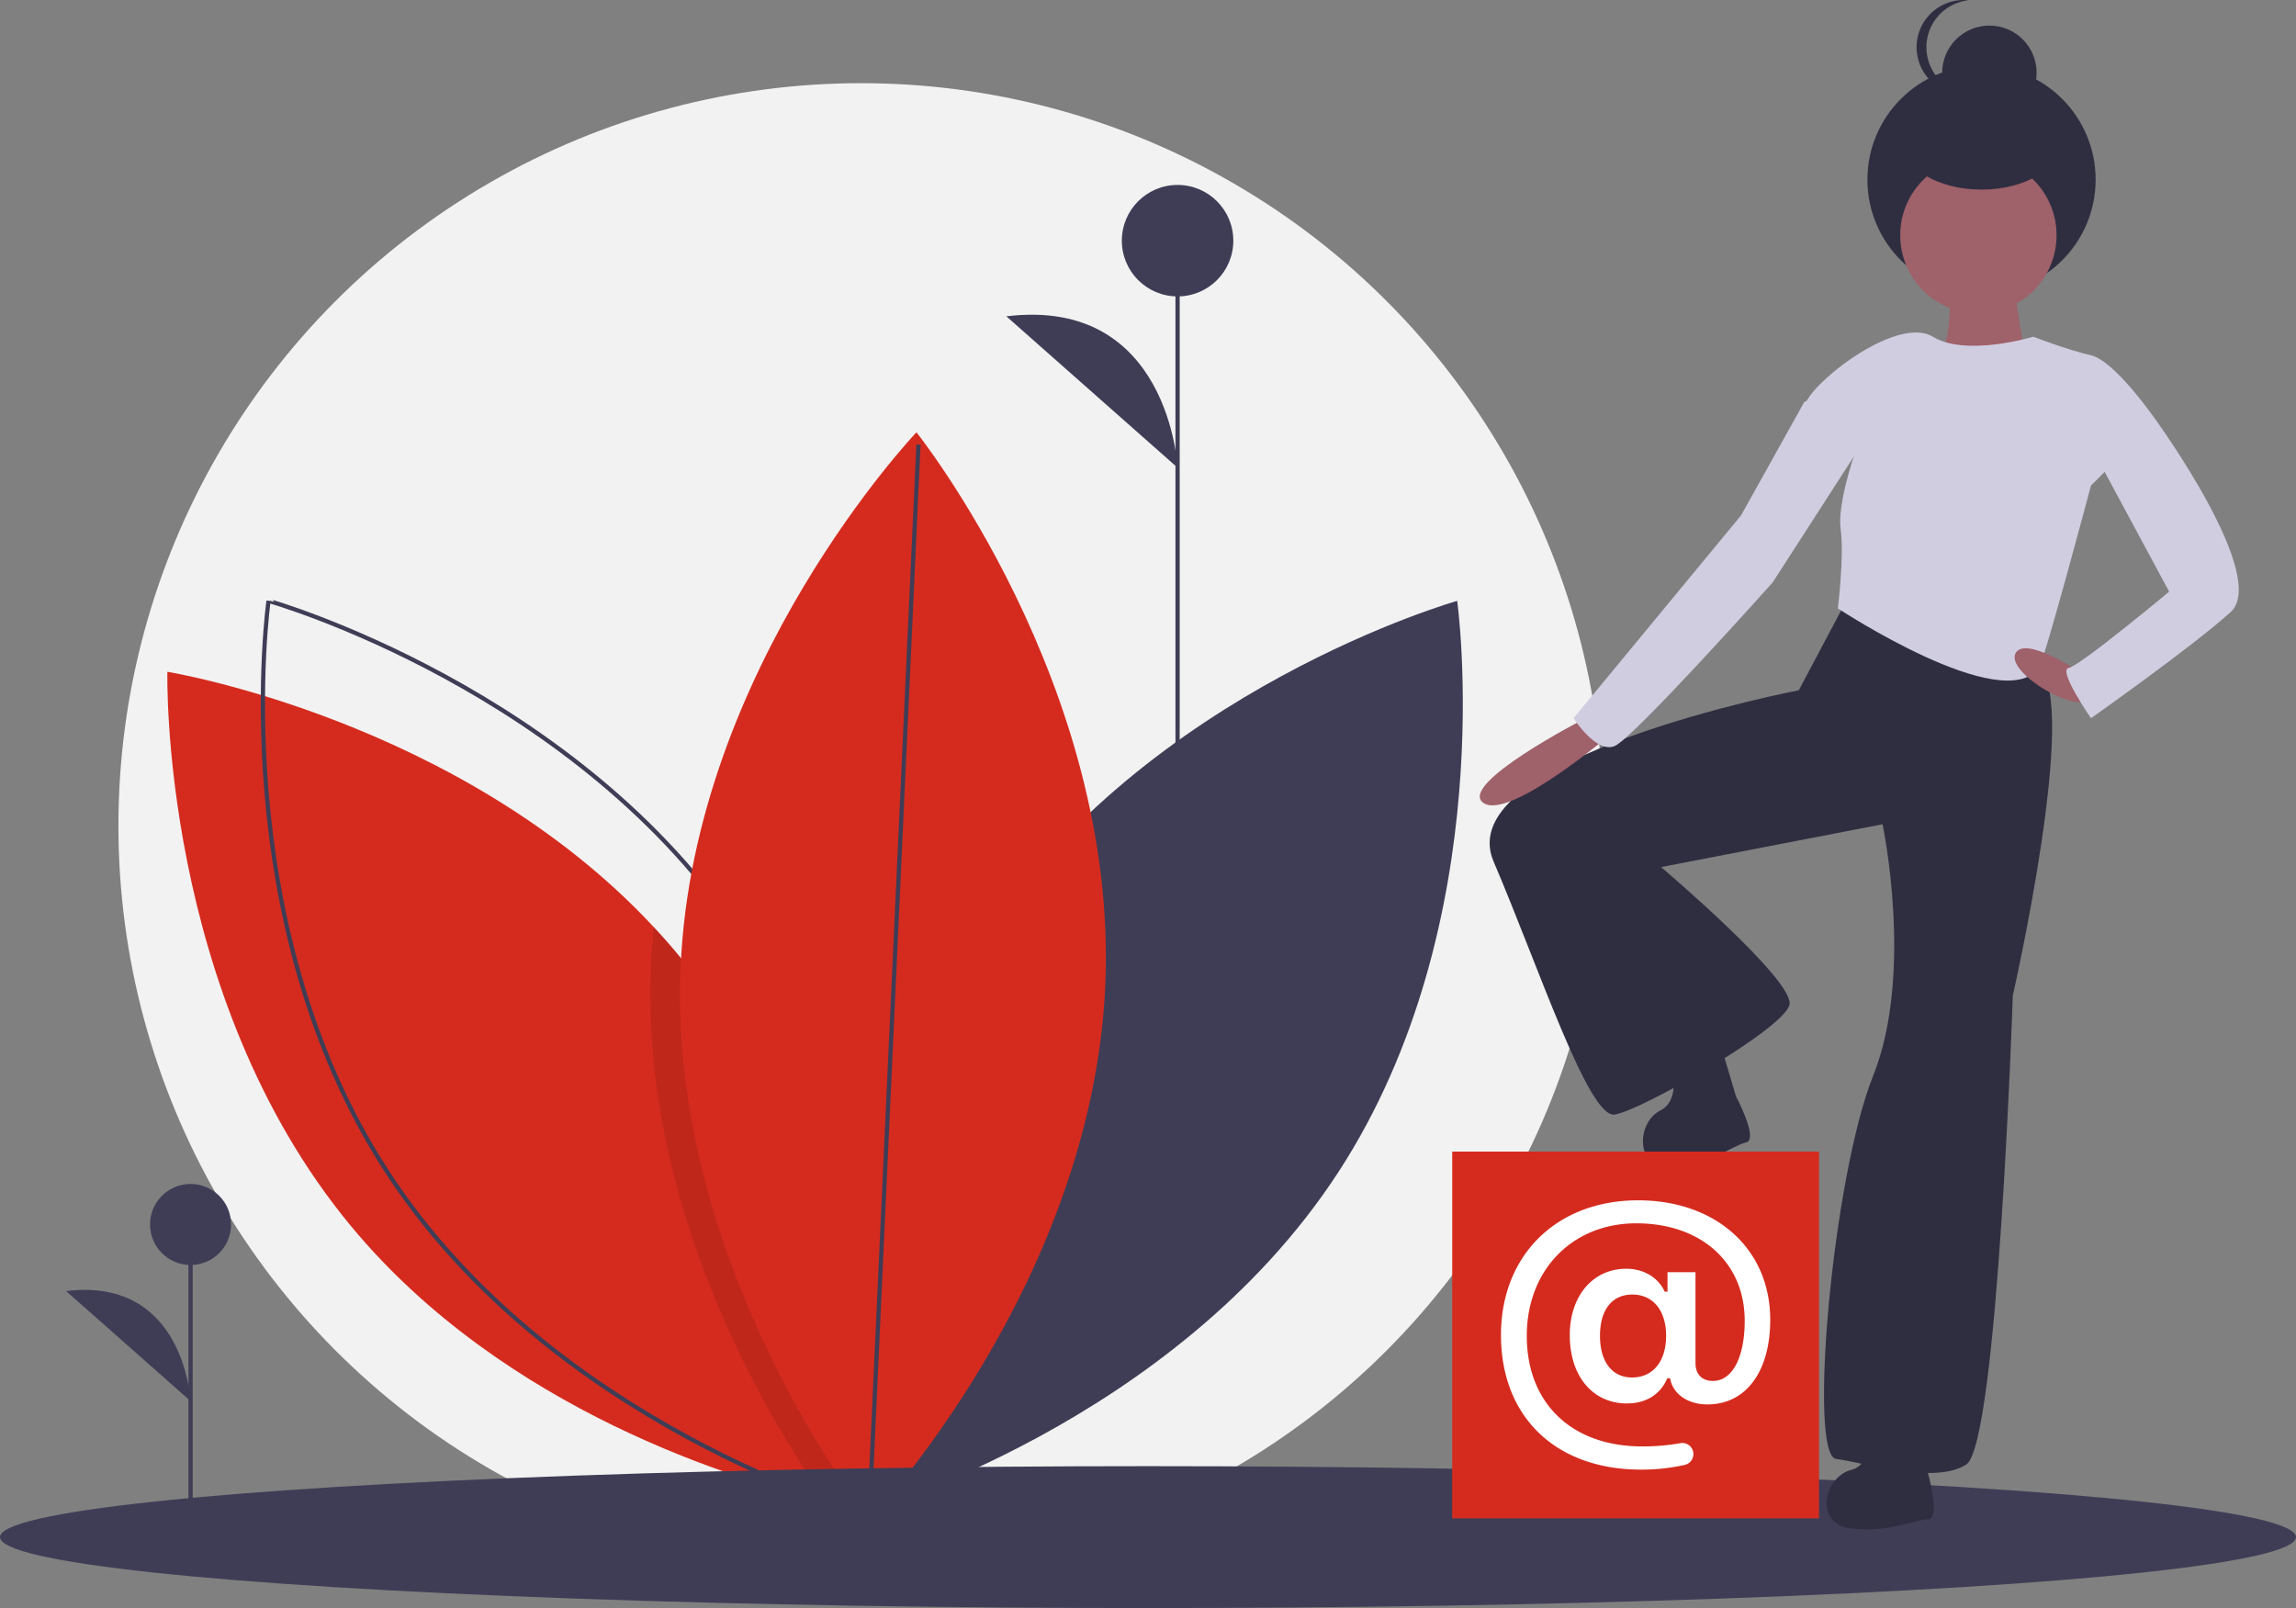 <svg id="b0ecae6e-6c91-4fdd-9561-7a349c2ce0c6" data-name="Layer 1" xmlns="http://www.w3.org/2000/svg" width="1083" height="758.562" viewBox="0 0 1083 758.562"><rect x="0" y="0" width="1083" height="758.562" fill="#808080" stroke="none"/><title>mention</title><circle cx="406.163" cy="389.544" r="350.304" fill="#f2f2f2"/><path d="M521.703,514.364c-77.414,118.718-56.203,269.712-56.203,269.712s146.725-41.486,224.139-160.204,56.203-269.712,56.203-269.712S599.117,395.646,521.703,514.364Z" transform="translate(-58.5 -70.719)" fill="#3f3d56"/><path d="M465.089,782.696s-1.885-.301-5.353-1.002c-2.767-.561-6.576-1.363-11.227-2.466-41.581-9.804-152.129-42.944-224.404-130.075-90.459-109.104-86.65-261.534-86.65-261.534s138.315,22.475,229.456,120.452q5.924,6.315,11.528,13.092c78.711,94.93,86.049,222.66,86.63,254.236C465.149,780.13,465.089,782.696,465.089,782.696Z" transform="translate(-58.5 -70.719)" fill="#D52B1E"/><path d="M409.298,514.364c77.414,118.718,56.203,269.712,56.203,269.712S318.776,742.59,241.362,623.872s-56.203-269.712-56.203-269.712S331.884,395.646,409.298,514.364Z" transform="translate(-58.5 -70.719)" fill="none" stroke="#3f3d56" stroke-miterlimit="10" stroke-width="2"/><path d="M465.068,775.398c-2.045,2.466-3.849,4.571-5.333,6.295-3.288,3.749-5.153,5.714-5.153,5.714s-2.265-2.847-6.075-8.18c-20.911-29.151-88.174-132.802-82.981-252.532q.421-9.413,1.383-18.625,5.924,6.315,11.528,13.092C457.149,616.092,464.487,743.822,465.068,775.398Z" transform="translate(-58.5 -70.719)" opacity="0.1"/><path d="M579.853,535.354c-6.119,141.596-111.229,252.055-111.229,252.055s-95.189-119.114-89.07-260.711S490.783,274.643,490.783,274.643,585.972,393.757,579.853,535.354Z" transform="translate(-58.5 -70.719)" fill="#D52B1E"/><line x1="410.125" y1="712.68" x2="433.233" y2="209.699" fill="none" stroke="#3f3d56" stroke-miterlimit="10" stroke-width="2"/><ellipse cx="541.5" cy="725.092" rx="541.5" ry="33.469" fill="#3f3d56"/><line x1="89.884" y1="712.792" x2="89.884" y2="577.612" fill="#3f3d56" stroke="#3f3d56" stroke-miterlimit="10" stroke-width="2"/><circle cx="89.884" cy="577.612" r="19.116" fill="#3f3d56"/><path d="M148.384,731.646s-2.731-58.736-58.715-51.909" transform="translate(-58.5 -70.719)" fill="#3f3d56"/><line x1="555.451" y1="492.105" x2="555.451" y2="113.532" fill="#3f3d56" stroke="#3f3d56" stroke-miterlimit="10" stroke-width="2"/><circle cx="555.451" cy="113.532" r="26.294" fill="#3f3d56"/><path d="M613.951,291.335s-3.756-80.79-80.76-71.399" transform="translate(-58.5 -70.719)" fill="#3f3d56"/><path d="M929.794,353.323l-22.825,43.016s-165.042,31.604-143.973,80.765S807.768,598.253,820.058,596.497s79.887-40.383,82.521-51.795-60.574-64.963-60.574-64.963l104.468-20.191s14.924,70.231-4.389,118.514-30.726,179.088-17.558,180.844,46.528,12.29,61.452,2.634,21.947-221.227,21.947-221.227,31.604-138.706,12.29-154.508S929.794,353.323,929.794,353.323Z" transform="translate(-58.5 -70.719)" fill="#2f2e41"/><path d="M965.661,737.577s-20.173-10.617-24.42-2.123c0,0,3.185,25.482-9.556,28.667s-18.05,25.482,0,27.605,29.729-4.247,36.099-4.247,0-22.296,0-22.296Z" transform="translate(-58.5 -70.719)" fill="#2f2e41"/><path d="M869.445,561.343s-21.958-6.124-24.319,3.074c0,0,8.487,24.237-3.295,30.037s-12.27,28.715,5.822,26.984,28.164-10.421,34.392-11.764-4.702-21.795-4.702-21.795Z" transform="translate(-58.5 -70.719)" fill="#2f2e41"/><path d="M978.516,201.888s.878,32.482-5.267,35.115,34.237,18.436,34.237,18.436l7.023-12.29s-7.901-43.894-6.145-47.406S978.516,201.888,978.516,201.888Z" transform="translate(-58.5 -70.719)" fill="#9f616a"/><circle cx="934.665" cy="84.728" r="53.826" fill="#2f2e41"/><circle cx="938.377" cy="34.338" r="22.273" fill="#2f2e41"/><path d="M967.18,92.992A22.275,22.275,0,0,1,987.133,70.84a22.52,22.52,0,0,0-2.32-.12,22.273,22.273,0,0,0,0,44.546,22.52,22.52,0,0,0,2.32-.12A22.275,22.275,0,0,1,967.18,92.992Z" transform="translate(-58.5 -70.719)" fill="#2f2e41"/><circle cx="933.185" cy="110.978" r="36.871" fill="#9f616a"/><path d="M1017.582,229.542s-31.604,9.657-47.406,0-53.551,18.436-59.696,30.726,22.825,24.581,22.825,24.581-8.273,23.734-6.584,35.554c1.756,12.29-1.317,37.31-1.317,37.31s77.558,51.098,94.811,28.092c2.634-3.512,24.581-86.033,24.581-86.033l30.726-30.726s-19.313-28.092-30.726-30.726S1017.582,229.542,1017.582,229.542Z" transform="translate(-58.5 -70.719)" fill="#d0cde1"/><path d="M805.573,409.947s-59.696,30.726-47.406,39.505S820.497,415.214,820.497,415.214Z" transform="translate(-58.5 -70.719)" fill="#9f616a"/><path d="M1039.968,388s-26.562-17.934-30.839-8.967,29.083,29.158,36.106,21.257S1039.968,388,1039.968,388Z" transform="translate(-58.5 -70.719)" fill="#9f616a"/><path d="M1059.721,259.39l15.802,9.657s53.551,73.742,35.115,90.422-65.841,50.039-65.841,50.039-15.802-22.825-10.535-23.703,47.406-35.993,47.406-35.993l-36.871-68.475Z" transform="translate(-58.5 -70.719)" fill="#d0cde1"/><path d="M921.015,255.878l-11.412,4.389-29.848,53.551-79.01,95.689s10.535,16.68,19.313,13.168,74.62-77.254,74.62-77.254l43.016-66.719Z" transform="translate(-58.5 -70.719)" fill="#d0cde1"/><ellipse cx="934.665" cy="67.17" rx="37.122" ry="22.273" fill="#2f2e41"/><rect x="685" y="543.238" width="173" height="173" fill="#D52B1E"/><path d="M893.5,693.264c0,24.507-11.476,39.952-29.633,39.952-9.293,0-16.371-4.961-17.595-12.336H844.949c-3.274,7.673-10.021,11.873-19.083,11.873-16.14,0-26.921-12.932-26.921-32.18,0-18.488,10.848-31.353,26.69-31.353,8.136,0,15.048,4.101,18.091,10.815h1.323v-9.194h13.196v42.763c0,5.325,2.943,8.533,8.235,8.533,9.161,0,14.982-11.113,14.982-28.377,0-27.55-20.637-45.971-51.131-45.971-30.163,0-51.66,21.993-51.66,53.115,0,31.816,21.266,52.123,54.372,52.123a100.383,100.383,0,0,0,17.992-1.521,5.23,5.23,0,0,1,2.216,10.22,92.424,92.424,0,0,1-20.737,2.249c-40.25-.033-66.014-24.904-66.014-63.5,0-37.67,26.293-63.533,64.624-63.533C867.968,636.941,893.5,659.926,893.5,693.264Zm-80.301,7.607c0,12.237,5.755,19.645,15.114,19.645,9.856,0,16.073-7.607,16.073-19.645s-6.218-19.48-15.908-19.48C818.854,681.391,813.199,688.6,813.199,700.87Z" transform="translate(-58.5 -70.719)" fill="#fff"/></svg>